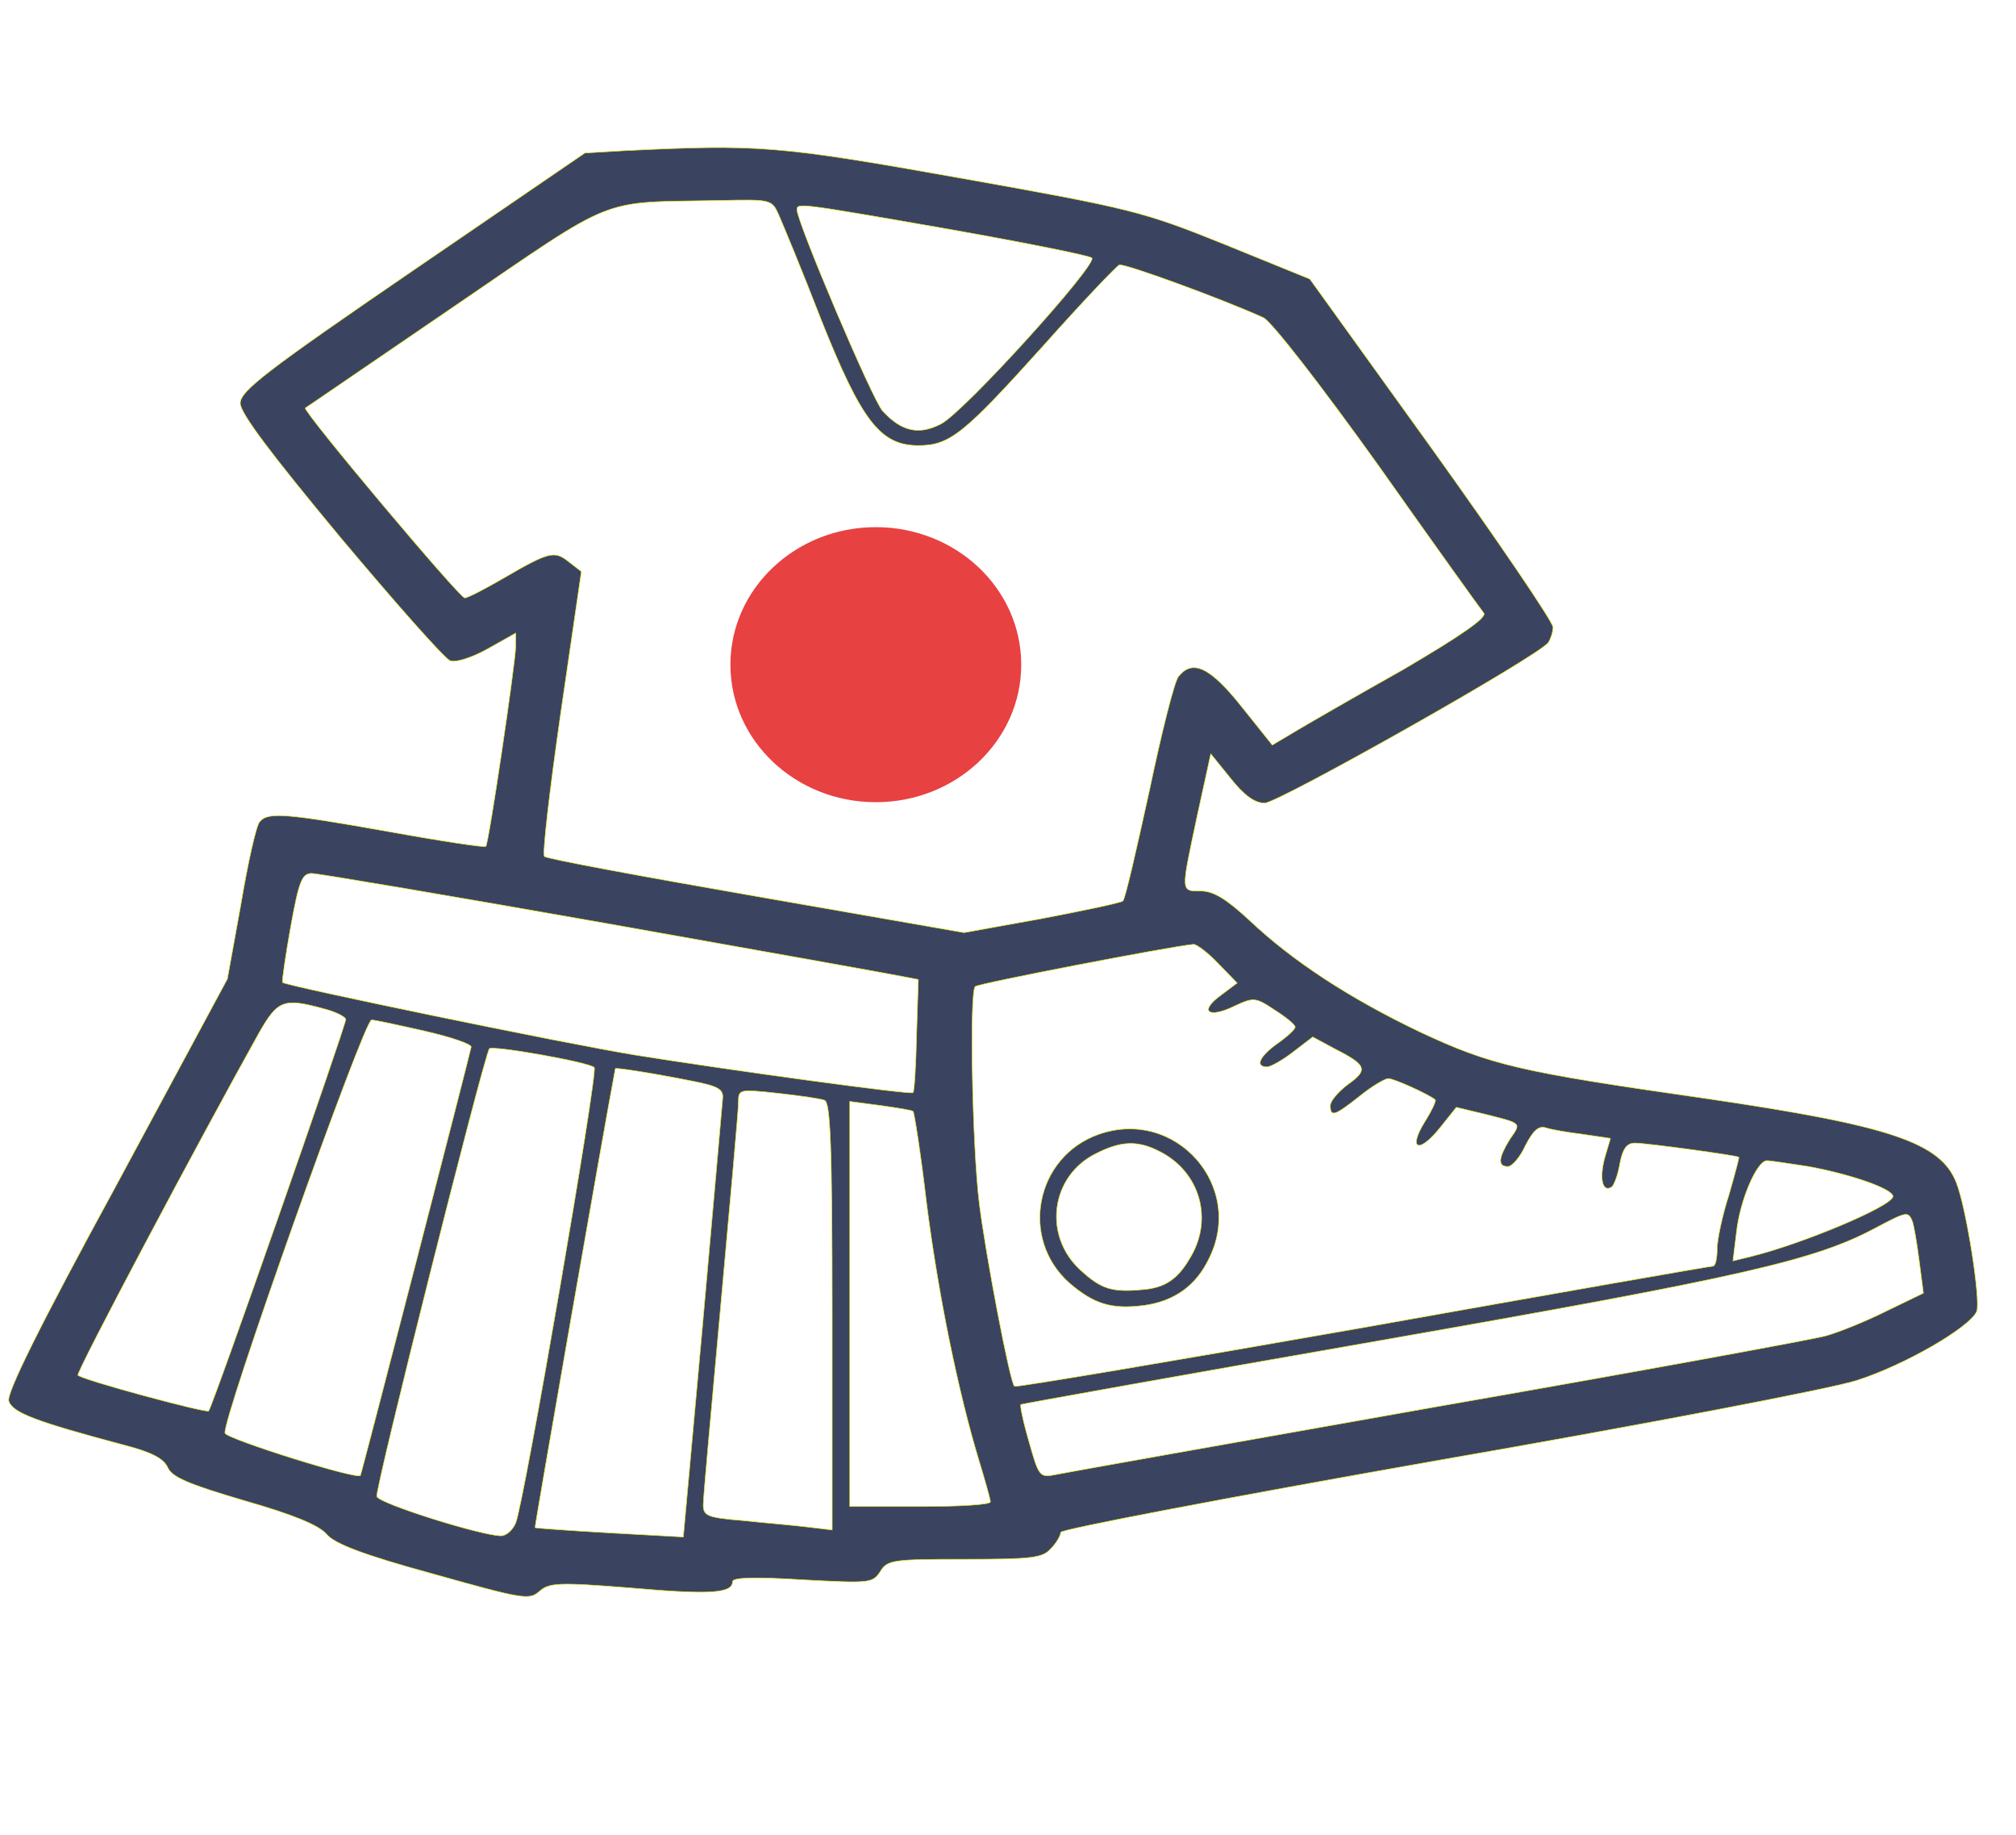 <svg xmlns="http://www.w3.org/2000/svg" version="1.0" width="344" height="313" preserveAspectRatio="xMidYMid meet"><rect id="backgroundrect" width="100%" height="100%" x="0" y="0" fill="none" stroke="none"/>


<g class="currentLayer" style=""><title>Layer 1</title><g transform="translate(0,313) scale(0.1,-0.1) " fill="#3a4461" stroke="#ebeb1a" id="svg_1" class="" fill-opacity="1" stroke-opacity="1">
<path d="M1066 2873 l-68 -4 -294 -201 c-250 -171 -294 -205 -294 -226 0 -17 53 -87 171 -229 94 -112 178 -207 187 -210 9 -4 37 5 64 20 l48 27 0 -23 c-1 -32 -46 -336 -51 -341 -2 -2 -76 9 -164 25 -180 32 -208 34 -222 17 -6 -7 -20 -70 -32 -141 l-23 -127 -189 -351 c-133 -244 -188 -356 -184 -369 6 -20 46 -35 196 -75 47 -12 68 -23 75 -38 7 -17 36 -29 131 -57 84 -24 127 -42 140 -57 13 -16 61 -35 182 -68 153 -43 164 -45 181 -30 17 15 32 16 157 6 136 -12 173 -9 173 11 0 7 40 8 119 3 115 -6 120 -6 133 14 12 20 22 21 144 21 114 0 133 2 147 18 10 10 17 23 17 28 0 5 288 60 640 122 351 61 675 123 718 137 82 26 194 91 205 118 7 19 -18 178 -35 220 -27 68 -113 97 -427 143 -322 46 -367 57 -489 114 -119 57 -216 120 -290 190 -39 36 -61 50 -83 50 -35 0 -34 -3 -6 129 l23 105 34 -42 c23 -29 41 -42 58 -42 23 0 470 252 484 274 4 6 8 18 8 26 0 9 -93 146 -207 305 l-208 289 -145 59 c-139 56 -158 61 -450 113 -314 56 -346 58 -574 47z m263 -110 c7 -16 40 -95 72 -178 69 -173 101 -215 166 -215 54 0 78 20 214 171 66 74 124 135 129 137 9 3 178 -59 246 -90 14 -7 98 -115 196 -252 94 -133 175 -246 180 -252 5 -8 -40 -39 -139 -97 -82 -46 -165 -94 -185 -106 l-37 -22 -52 65 c-54 68 -84 82 -108 52 -7 -8 -29 -96 -50 -196 -22 -100 -41 -184 -45 -187 -3 -3 -65 -16 -138 -30 l-133 -24 -355 62 c-195 34 -358 64 -361 68 -4 3 9 114 28 246 l35 240 -22 17 c-24 19 -33 17 -112 -29 -31 -18 -60 -33 -65 -33 -9 0 -277 319 -272 324 2 1 117 80 255 174 280 191 243 176 450 180 90 2 91 2 103 -25z m290 -24 c130 -23 240 -45 244 -49 11 -10 -217 -262 -257 -283 -38 -20 -68 -13 -100 22 -17 18 -146 322 -146 343 0 12 1 12 259 -33z m-586 -1184 c265 -47 494 -88 508 -91 l26 -5 -3 -95 c-1 -53 -4 -97 -6 -98 -4 -4 -317 39 -473 64 -123 20 -596 118 -603 124 -1 2 5 45 14 95 14 77 19 91 36 91 10 0 235 -38 501 -85z m1046 -69 l32 -33 -28 -21 c-37 -27 -22 -40 22 -19 34 16 37 16 70 -6 19 -12 35 -25 35 -29 0 -4 -13 -16 -30 -28 -31 -22 -39 -40 -18 -40 6 0 26 11 44 25 l34 26 39 -21 c53 -27 56 -35 21 -60 -16 -12 -30 -28 -30 -36 0 -20 7 -18 50 16 21 17 43 30 49 30 10 0 69 -27 80 -36 2 -2 -6 -19 -18 -38 -29 -47 -10 -55 26 -10 l28 35 50 -12 c63 -16 61 -14 41 -43 -19 -31 -21 -46 -3 -46 7 0 21 16 30 36 13 25 22 34 35 30 9 -3 38 -8 63 -11 l47 -7 -10 -34 c-9 -34 -4 -59 12 -49 4 3 11 21 14 40 5 26 12 35 26 35 19 0 173 -21 177 -24 1 -1 -7 -30 -17 -65 -11 -34 -20 -76 -20 -92 0 -16 -3 -29 -7 -29 -5 0 -273 -47 -598 -105 -324 -57 -591 -102 -594 -100 -8 8 -49 224 -60 312 -12 97 -17 360 -7 370 4 5 331 68 372 72 5 1 25 -14 43 -33z m-1526 -77 c20 -5 37 -14 37 -18 0 -11 -228 -663 -234 -668 -4 -4 -216 53 -223 61 -4 4 208 403 309 584 32 56 42 60 111 41z m172 -38 c44 -10 79 -22 79 -27 -2 -12 -187 -728 -189 -731 -5 -8 -227 62 -231 72 -7 18 237 705 250 705 6 0 47 -9 91 -19z m289 -62 c7 -7 -120 -744 -134 -777 -5 -12 -16 -22 -25 -22 -33 0 -208 55 -212 67 -4 10 181 745 192 764 5 6 170 -23 179 -32z m166 -23 c46 -9 55 -14 53 -31 -1 -11 -16 -184 -34 -384 l-33 -363 -126 7 c-69 4 -126 8 -127 9 -1 1 118 684 137 783 0 2 60 -7 130 -21z m227 -33 c10 -4 13 -76 13 -369 l0 -364 -42 5 c-24 3 -73 7 -110 11 -61 5 -68 8 -68 27 0 12 14 166 30 342 16 176 30 331 30 344 0 23 1 23 67 16 36 -4 72 -9 80 -12z m151 -19 c2 -1 13 -71 23 -156 20 -157 54 -322 89 -438 11 -36 20 -68 20 -72 0 -5 -54 -8 -120 -8 l-120 0 0 345 0 346 53 -7 c28 -4 54 -8 55 -10z m1528 -94 c71 -13 144 -38 144 -51 0 -16 -154 -81 -244 -103 l-29 -7 6 49 c6 55 35 122 52 122 6 0 38 -5 71 -10z m177 -93 c3 -8 8 -38 12 -69 l7 -54 -64 -31 c-34 -17 -81 -36 -103 -42 -22 -6 -321 -61 -665 -121 -344 -61 -637 -113 -651 -116 -25 -5 -27 -1 -43 56 -10 34 -16 63 -14 64 2 1 280 51 618 110 616 108 737 136 840 191 53 28 56 29 63 12z" id="svg_2" fill="#3a4461" fill-opacity="1" stroke="#ebeb1a" stroke-opacity="1"/>
<path d="M1419 2216 c-88 -31 -159 -126 -159 -211 0 -24 11 -62 25 -92 72 -143 266 -177 380 -66 98 95 97 221 -1 317 -61 59 -164 81 -245 52z" id="svg_3" fill="#3a4461" fill-opacity="1" stroke="#ebeb1a" stroke-opacity="1"/>
<path d="M1875 1195 c-108 -38 -136 -178 -50 -254 42 -36 72 -45 127 -38 51 7 88 33 110 78 64 124 -55 260 -187 214z m105 -30 c68 -35 91 -116 50 -182 -21 -36 -43 -50 -80 -53 -53 -5 -71 1 -106 33 -65 59 -51 161 26 199 43 22 72 23 110 3z" id="svg_4" fill="#3a4461" fill-opacity="1" stroke="#ebeb1a" stroke-opacity="1"/>
</g><path fill="none" fill-opacity="1" stroke="#ebeb1a" stroke-opacity="1" stroke-width="1" stroke-dasharray="none" stroke-linejoin="miter" stroke-linecap="butt" stroke-dashoffset="" fill-rule="nonzero" opacity="1" marker-start="" marker-mid="" marker-end="" id="svg_15" d="M154.162,105.07 " style="color: rgb(58, 68, 97);"/><path fill="#e84141" fill-opacity="1" stroke="#e84141" stroke-opacity="1" stroke-width="1" stroke-dasharray="none" stroke-linejoin="miter" stroke-linecap="butt" stroke-dashoffset="" fill-rule="nonzero" opacity="1" marker-start="" marker-mid="" marker-end="" d="M125.135,113.39 C125.135,100.705 136.015,90.429 149.446,90.429 C162.877,90.429 173.757,100.705 173.757,113.39 C173.757,126.076 162.877,136.351 149.446,136.351 C136.015,136.351 125.135,126.076 125.135,113.39 z" id="svg_5" class=""/></g></svg>